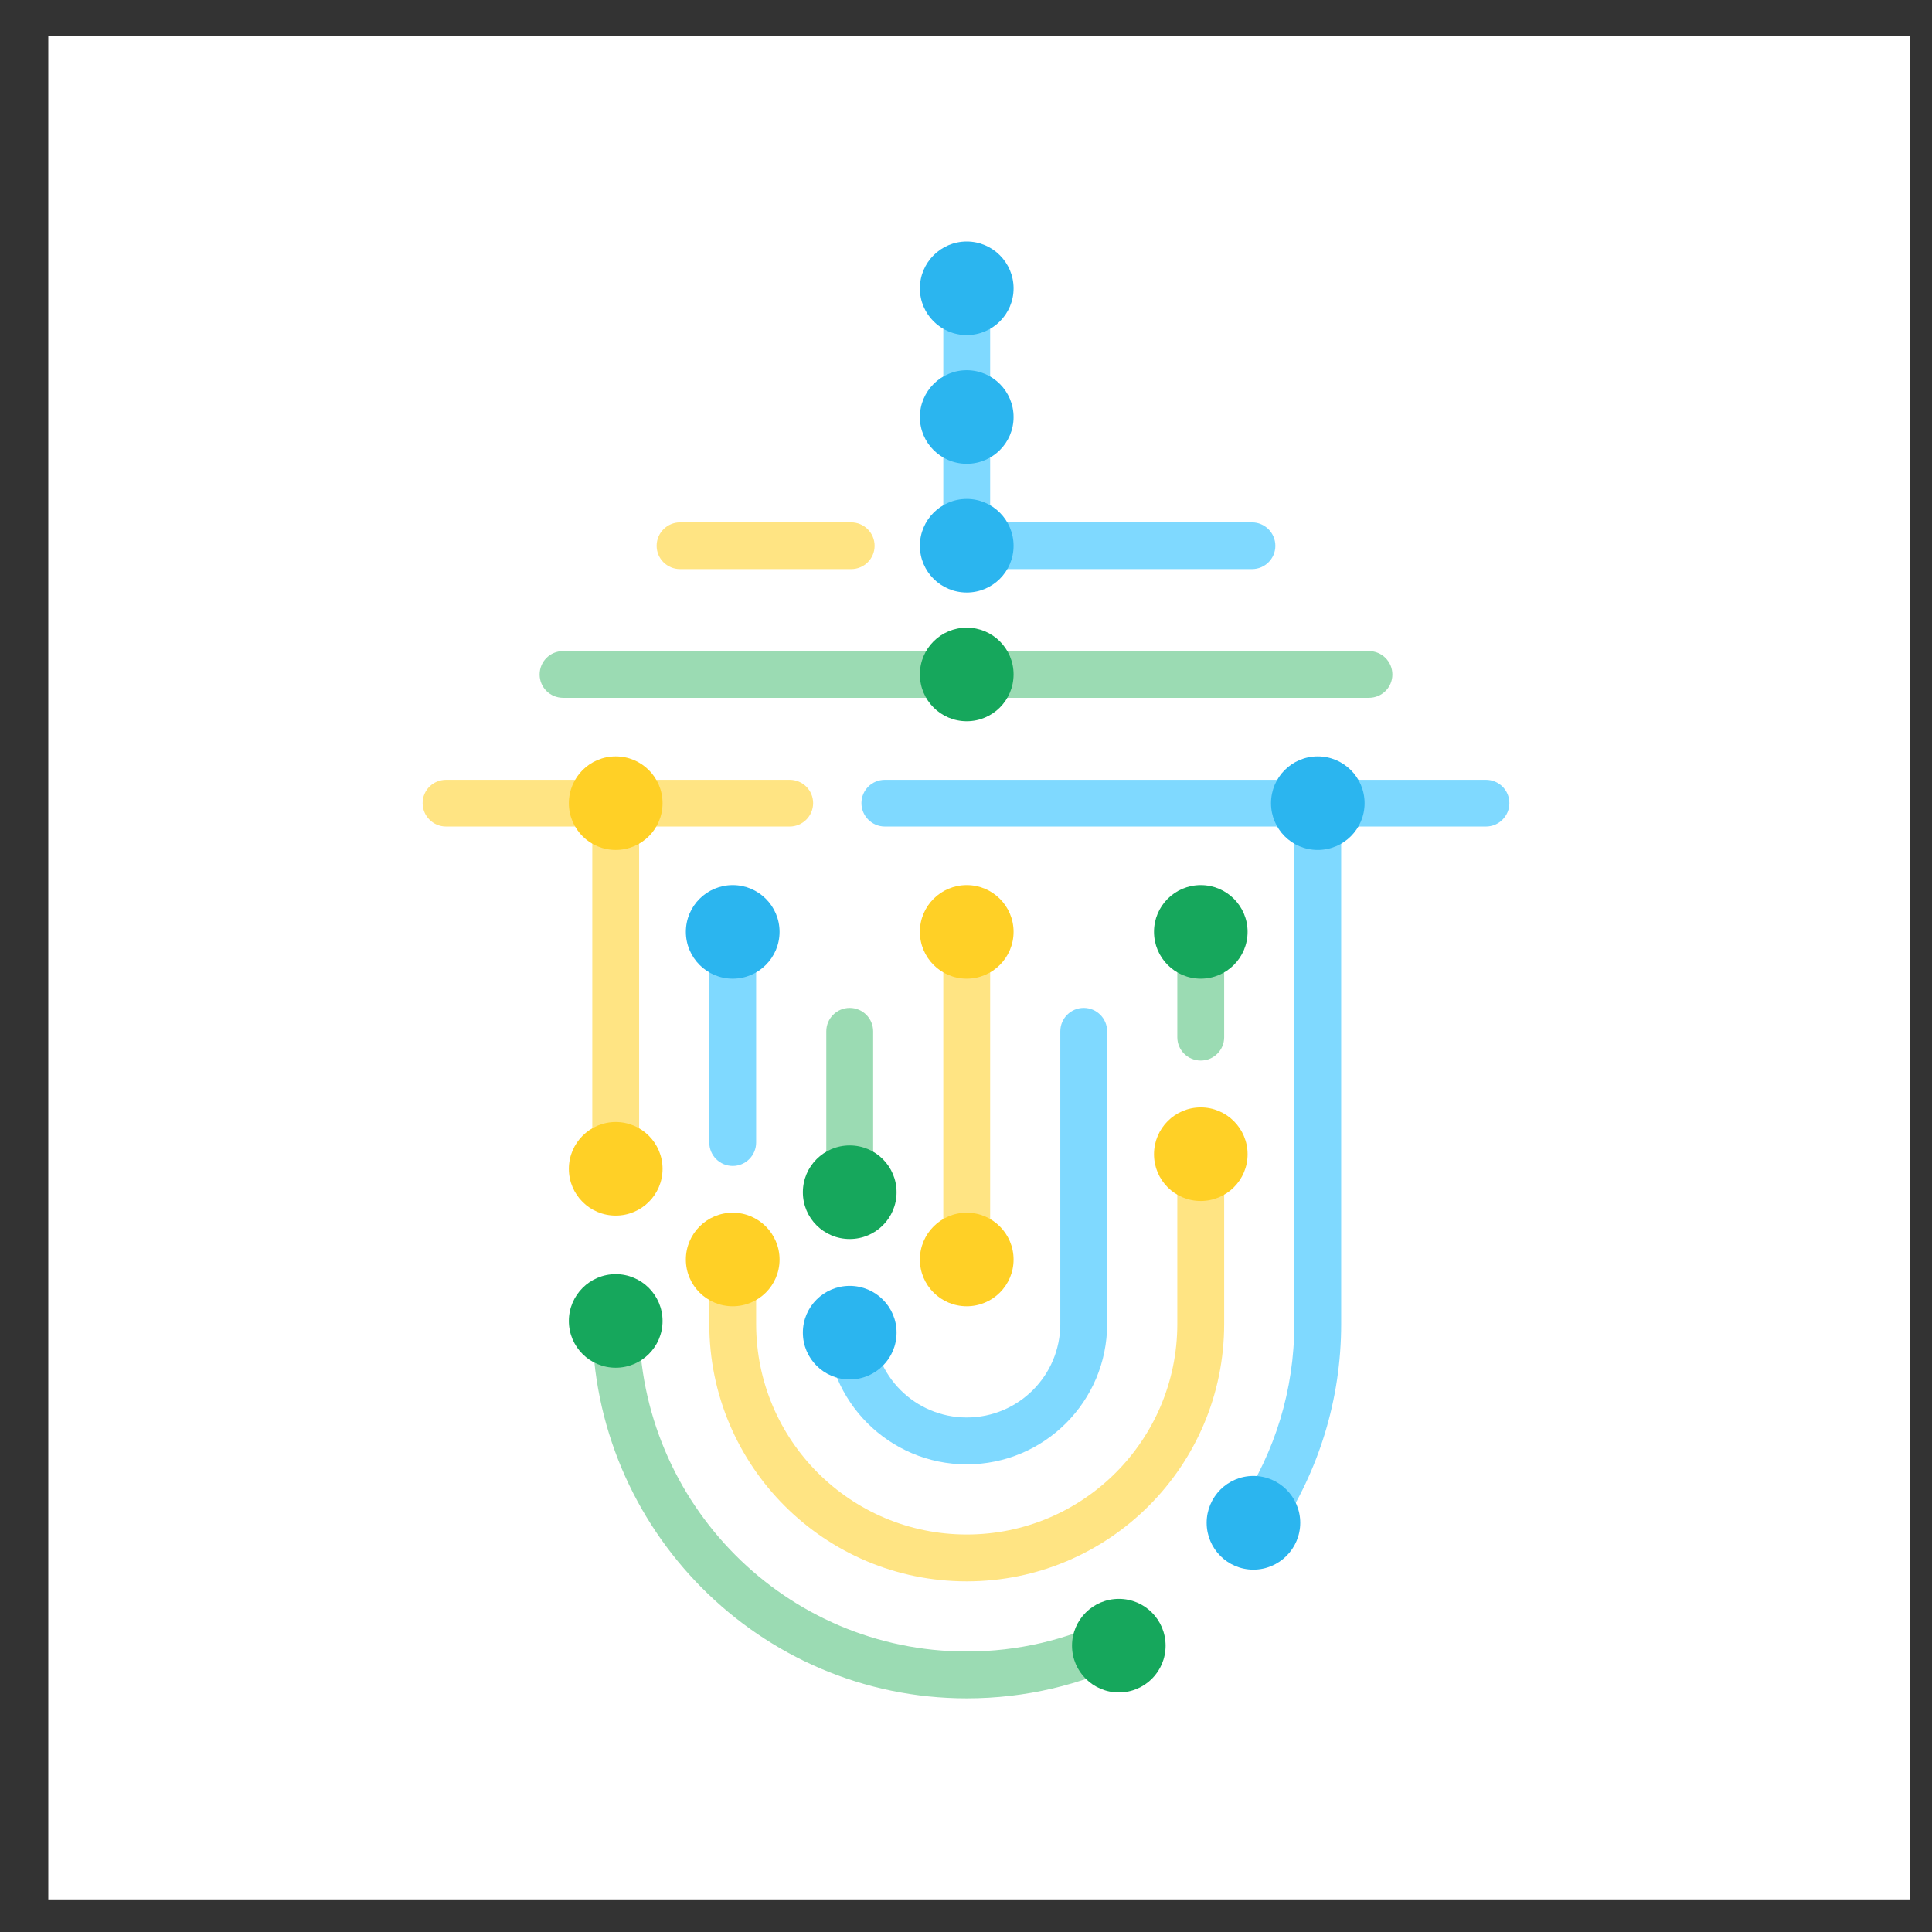 <svg width="16" height="16" viewBox="0 0 16 16" fill="none" xmlns="http://www.w3.org/2000/svg">
<rect x="0" y="0" width="16" height="16" fill="#333333" stroke="none"/>
<rect x="0.4" y="0.3" width="15.42" height="15.43" fill="white"/>
<path fill-rule="evenodd" clip-rule="evenodd" d="M6.843 10.964C6.843 11.606 7.364 12.127 8.006 12.127C8.648 12.127 9.169 11.606 9.169 10.964V8.541C9.169 8.434 9.082 8.347 8.975 8.347C8.868 8.347 8.781 8.434 8.781 8.541V10.964C8.781 11.392 8.434 11.739 8.006 11.739C7.578 11.739 7.231 11.392 7.231 10.964V10.855C7.231 10.748 7.144 10.661 7.037 10.661C6.93 10.661 6.843 10.748 6.843 10.855V10.964Z" fill="#7FD9FF"/>
<path fill-rule="evenodd" clip-rule="evenodd" d="M7.037 10.079C7.144 10.079 7.231 9.993 7.231 9.886V8.541C7.231 8.434 7.144 8.347 7.037 8.347C6.93 8.347 6.843 8.434 6.843 8.541V9.886C6.843 9.993 6.93 10.079 7.037 10.079Z" fill="#9BDBB3"/>
<path fill-rule="evenodd" clip-rule="evenodd" d="M5.874 10.964C5.874 12.141 6.829 13.096 8.006 13.096C9.183 13.096 10.138 12.141 10.138 10.964V9.559C10.138 9.452 10.051 9.365 9.944 9.365C9.837 9.365 9.75 9.452 9.75 9.559V10.964C9.75 11.927 8.969 12.708 8.006 12.708C7.043 12.708 6.262 11.927 6.262 10.964V10.503C6.262 10.396 6.175 10.31 6.068 10.31C5.961 10.31 5.874 10.396 5.874 10.503L5.874 10.964Z" fill="#FFE483"/>
<path fill-rule="evenodd" clip-rule="evenodd" d="M6.068 9.656C6.175 9.656 6.262 9.569 6.262 9.462V7.802C6.262 7.695 6.175 7.608 6.068 7.608C5.961 7.608 5.874 7.695 5.874 7.802V9.462C5.874 9.569 5.961 9.656 6.068 9.656Z" fill="#7FD9FF"/>
<path fill-rule="evenodd" clip-rule="evenodd" d="M8.006 4.713C8.113 4.713 8.2 4.627 8.2 4.52V2.23C8.2 2.123 8.113 2.036 8.006 2.036C7.899 2.036 7.812 2.123 7.812 2.23V4.52C7.812 4.627 7.899 4.713 8.006 4.713Z" fill="#7FD9FF"/>
<path fill-rule="evenodd" clip-rule="evenodd" d="M9.944 8.783C10.051 8.783 10.138 8.697 10.138 8.59V7.814C10.138 7.707 10.051 7.621 9.944 7.621C9.837 7.621 9.75 7.707 9.75 7.814V8.59C9.75 8.697 9.837 8.783 9.944 8.783Z" fill="#9BDBB3"/>
<path d="M11.107 10.964V6.821C11.107 6.714 11.02 6.627 10.913 6.627C10.806 6.627 10.719 6.714 10.719 6.821V10.964C10.719 11.514 10.556 12.026 10.274 12.454L10.595 12.672C10.918 12.182 11.107 11.595 11.107 10.964Z" fill="#7FD9FF"/>
<path d="M4.905 10.952C4.905 12.663 6.292 14.065 8.006 14.065C8.493 14.065 8.953 13.953 9.363 13.753L9.193 13.404C8.835 13.579 8.432 13.677 8.006 13.677C6.509 13.677 5.293 12.451 5.293 10.952C5.293 10.845 5.206 10.758 5.099 10.758C4.992 10.758 4.905 10.845 4.905 10.952Z" fill="#9BDBB3"/>
<path fill-rule="evenodd" clip-rule="evenodd" d="M5.099 9.837C5.206 9.837 5.293 9.75 5.293 9.643V6.845C5.293 6.738 5.206 6.651 5.099 6.651C4.992 6.651 4.905 6.738 4.905 6.845V9.643C4.905 9.75 4.992 9.837 5.099 9.837Z" fill="#FFE483"/>
<path fill-rule="evenodd" clip-rule="evenodd" d="M8.006 10.661C8.113 10.661 8.2 10.574 8.2 10.467L8.2 7.814C8.2 7.707 8.113 7.621 8.006 7.621C7.899 7.621 7.812 7.707 7.812 7.814L7.812 10.467C7.812 10.574 7.899 10.661 8.006 10.661Z" fill="#FFE483"/>
<path d="M5.487 9.68C5.487 9.466 5.313 9.292 5.099 9.292C4.885 9.292 4.711 9.466 4.711 9.68C4.711 9.894 4.885 10.067 5.099 10.067C5.313 10.067 5.487 9.894 5.487 9.68Z" fill="#FFD026"/>
<path d="M6.456 7.717C6.456 7.503 6.282 7.33 6.068 7.33C5.854 7.33 5.68 7.503 5.68 7.717C5.68 7.931 5.854 8.105 6.068 8.105C6.282 8.105 6.456 7.931 6.456 7.717Z" fill="#2BB5EF"/>
<path fill-rule="evenodd" clip-rule="evenodd" d="M3.5 6.651C3.5 6.758 3.587 6.845 3.694 6.845L6.54 6.845C6.647 6.845 6.734 6.758 6.734 6.651C6.734 6.544 6.647 6.458 6.54 6.458L3.694 6.458C3.587 6.458 3.5 6.544 3.5 6.651Z" fill="#FFE483"/>
<path fill-rule="evenodd" clip-rule="evenodd" d="M7.134 6.651C7.134 6.758 7.221 6.845 7.328 6.845L12.306 6.845C12.413 6.845 12.5 6.758 12.5 6.651C12.5 6.544 12.413 6.458 12.306 6.458L7.328 6.458C7.221 6.458 7.134 6.544 7.134 6.651Z" fill="#7FD9FF"/>
<path d="M6.456 10.431C6.456 10.217 6.282 10.043 6.068 10.043C5.854 10.043 5.68 10.217 5.68 10.431C5.68 10.645 5.854 10.818 6.068 10.818C6.282 10.818 6.456 10.645 6.456 10.431Z" fill="#FFD026"/>
<path d="M8.394 10.431C8.394 10.217 8.22 10.043 8.006 10.043C7.792 10.043 7.618 10.217 7.618 10.431C7.618 10.645 7.792 10.818 8.006 10.818C8.22 10.818 8.394 10.645 8.394 10.431Z" fill="#FFD026"/>
<path d="M8.394 7.717C8.394 7.503 8.22 7.33 8.006 7.33C7.792 7.33 7.618 7.503 7.618 7.717C7.618 7.931 7.792 8.105 8.006 8.105C8.22 8.105 8.394 7.931 8.394 7.717Z" fill="#FFD026"/>
<path fill-rule="evenodd" clip-rule="evenodd" d="M7.812 4.52C7.812 4.627 7.899 4.713 8.006 4.713L10.368 4.713C10.475 4.713 10.562 4.627 10.562 4.52C10.562 4.413 10.475 4.326 10.368 4.326L8.006 4.326C7.899 4.326 7.812 4.413 7.812 4.52Z" fill="#7FD9FF"/>
<path fill-rule="evenodd" clip-rule="evenodd" d="M5.438 4.52C5.438 4.627 5.525 4.713 5.632 4.713L7.049 4.713C7.156 4.713 7.243 4.627 7.243 4.52C7.243 4.413 7.156 4.326 7.049 4.326L5.632 4.326C5.525 4.326 5.438 4.413 5.438 4.52Z" fill="#FFE483"/>
<path d="M10.332 9.559C10.332 9.345 10.158 9.171 9.944 9.171C9.73 9.171 9.557 9.345 9.557 9.559C9.557 9.773 9.73 9.946 9.944 9.946C10.158 9.946 10.332 9.773 10.332 9.559Z" fill="#FFD026"/>
<path d="M10.332 7.717C10.332 7.503 10.158 7.33 9.944 7.33C9.73 7.33 9.557 7.503 9.557 7.717C9.557 7.931 9.73 8.105 9.944 8.105C10.158 8.105 10.332 7.931 10.332 7.717Z" fill="#16A75C"/>
<path fill-rule="evenodd" clip-rule="evenodd" d="M4.469 5.586C4.469 5.693 4.556 5.779 4.663 5.779L11.337 5.779C11.444 5.779 11.531 5.693 11.531 5.586C11.531 5.479 11.444 5.392 11.337 5.392L4.663 5.392C4.556 5.392 4.469 5.478 4.469 5.586Z" fill="#9BDBB3"/>
<path d="M7.425 9.874C7.425 9.659 7.251 9.486 7.037 9.486C6.823 9.486 6.649 9.659 6.649 9.874C6.649 10.088 6.823 10.261 7.037 10.261C7.251 10.261 7.425 10.088 7.425 9.874Z" fill="#16A75C"/>
<path d="M7.425 11.036C7.425 10.822 7.251 10.649 7.037 10.649C6.823 10.649 6.649 10.822 6.649 11.036C6.649 11.251 6.823 11.424 7.037 11.424C7.251 11.424 7.425 11.251 7.425 11.036Z" fill="#2BB5EF"/>
<path d="M5.487 10.94C5.487 10.726 5.313 10.552 5.099 10.552C4.885 10.552 4.711 10.726 4.711 10.94C4.711 11.154 4.885 11.327 5.099 11.327C5.313 11.327 5.487 11.154 5.487 10.94Z" fill="#16A75C"/>
<path d="M9.653 13.629C9.653 13.414 9.48 13.241 9.266 13.241C9.052 13.241 8.878 13.414 8.878 13.629C8.878 13.843 9.052 14.016 9.266 14.016C9.48 14.016 9.653 13.843 9.653 13.629Z" fill="#16A75C"/>
<path d="M10.768 12.611C10.768 12.397 10.594 12.223 10.38 12.223C10.166 12.223 9.993 12.397 9.993 12.611C9.993 12.825 10.166 12.999 10.38 12.999C10.594 12.999 10.768 12.825 10.768 12.611Z" fill="#2BB5EF"/>
<path d="M8.394 4.52C8.394 4.306 8.22 4.132 8.006 4.132C7.792 4.132 7.618 4.306 7.618 4.52C7.618 4.734 7.792 4.907 8.006 4.907C8.22 4.907 8.394 4.734 8.394 4.52Z" fill="#2BB5EF"/>
<path d="M8.394 3.454C8.394 3.24 8.22 3.066 8.006 3.066C7.792 3.066 7.618 3.24 7.618 3.454C7.618 3.668 7.792 3.841 8.006 3.841C8.22 3.841 8.394 3.668 8.394 3.454Z" fill="#2BB5EF"/>
<path d="M8.394 2.388C8.394 2.174 8.22 2 8.006 2C7.792 2 7.618 2.174 7.618 2.388C7.618 2.602 7.792 2.775 8.006 2.775C8.22 2.775 8.394 2.602 8.394 2.388Z" fill="#2BB5EF"/>
<path d="M5.487 6.652C5.487 6.437 5.313 6.264 5.099 6.264C4.885 6.264 4.711 6.437 4.711 6.652C4.711 6.866 4.885 7.039 5.099 7.039C5.313 7.039 5.487 6.866 5.487 6.652Z" fill="#FFD026"/>
<path d="M11.301 6.652C11.301 6.437 11.127 6.264 10.913 6.264C10.699 6.264 10.526 6.437 10.526 6.652C10.526 6.866 10.699 7.039 10.913 7.039C11.127 7.039 11.301 6.866 11.301 6.652Z" fill="#2BB5EF"/>
<path d="M8.394 5.585C8.394 5.371 8.22 5.198 8.006 5.198C7.792 5.198 7.618 5.371 7.618 5.585C7.618 5.8 7.792 5.973 8.006 5.973C8.22 5.973 8.394 5.8 8.394 5.585Z" fill="#16A75C"/>
</svg>
